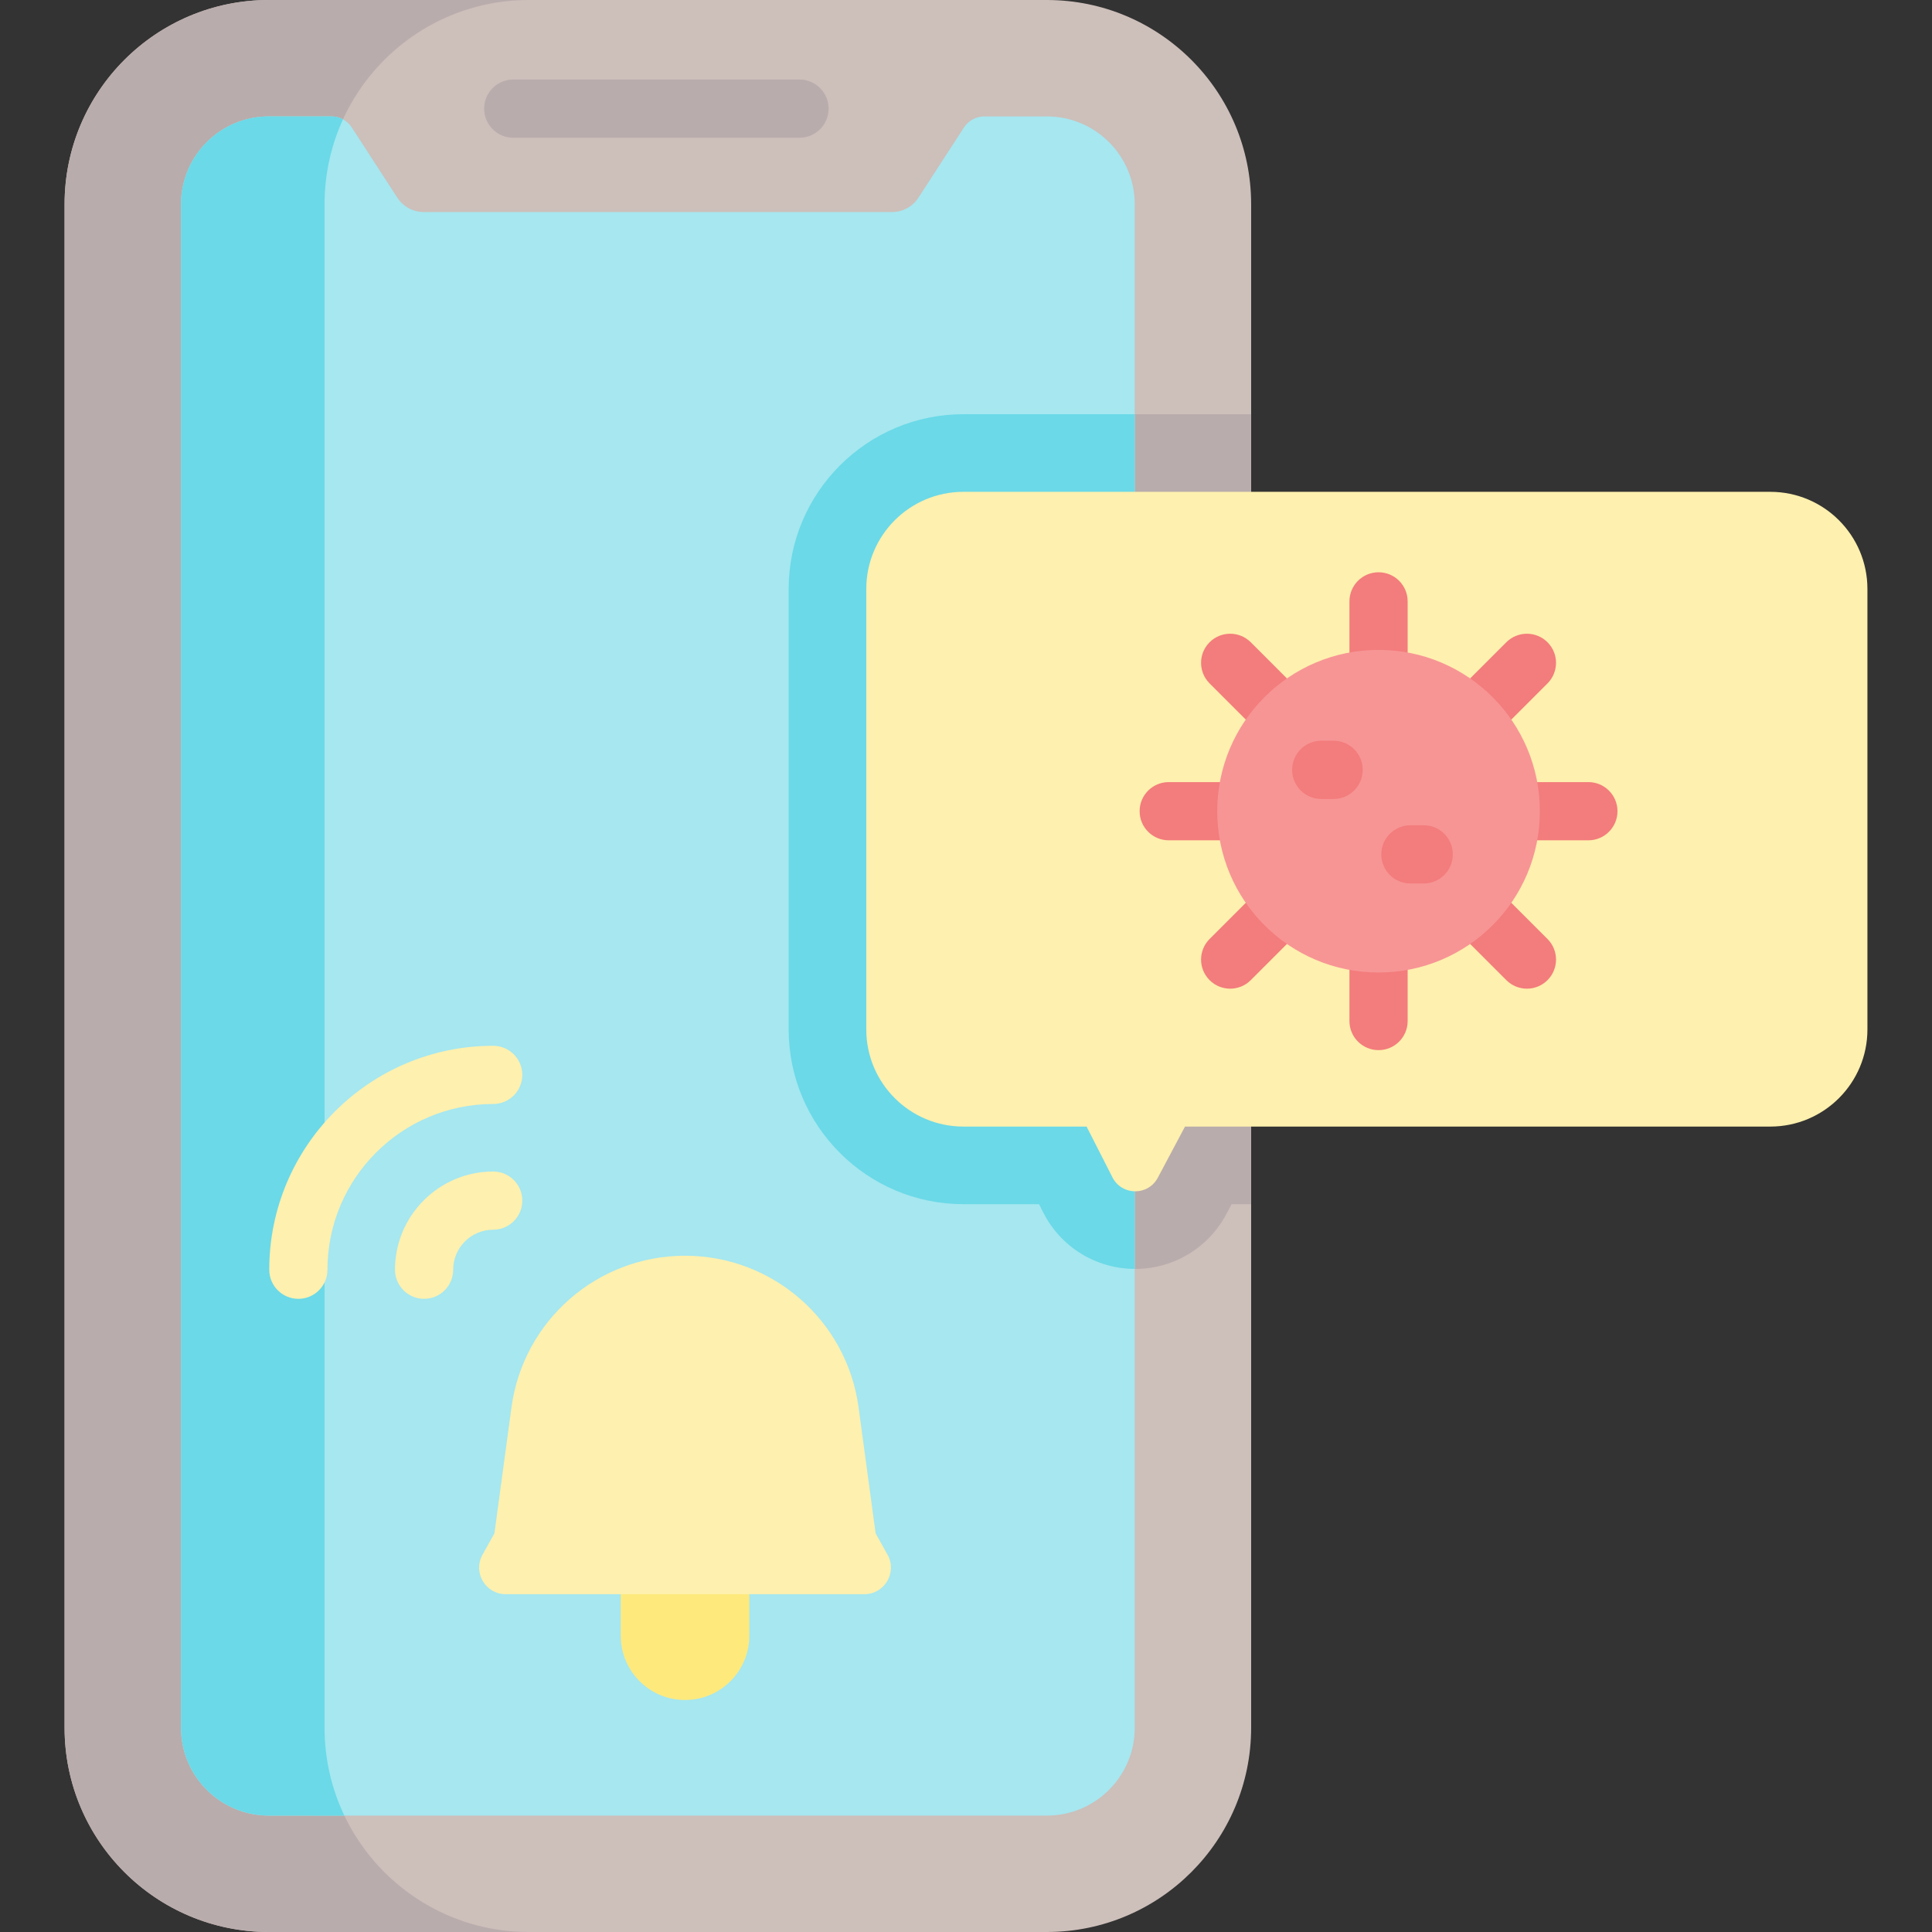 <svg id="Capa_1" enable-background="new 0 0 497.904 497.904" height="512" viewBox="0 0 497.904 497.904" width="512" xmlns="http://www.w3.org/2000/svg"><rect x="0" y="0" width="497.904" height="497.904" fill="#333333" stroke="none"/><g><path d="m322.438 445.25c0 29.08-23.574 52.654-52.654 52.654h-200.487c-29.08 0-52.654-23.574-52.654-52.654v-392.596c0-29.08 23.574-52.654 52.654-52.654h200.488c29.08 0 52.654 23.574 52.654 52.654v392.596z" fill="#cdbfba"/><path d="m83.636 445.25v-392.596c0-29.08 23.574-52.654 52.654-52.654h-66.993c-29.08 0-52.654 23.574-52.654 52.654v392.596c0 29.08 23.574 52.654 52.654 52.654h66.993c-29.08 0-52.654-23.574-52.654-52.654z" fill="#b9acac"/><path d="m322.438 106.751h-74.151c-24.832 0-45.035 20.202-45.035 45.034v113.514c0 24.832 20.203 45.034 45.035 45.034h19.483l1.104 2.169c4.561 8.955 13.638 14.519 23.688 14.519 9.852 0 18.845-5.404 23.471-14.104l1.373-2.583h5.031v-203.583z" fill="#b9acac"/><path d="m292.443 445.253c0 12.511-10.142 22.653-22.653 22.653h-200.489c-12.512 0-22.654-10.143-22.654-22.654v-392.596c0-12.512 10.143-22.654 22.654-22.654h16.117c2.117 0 4.09 1.072 5.241 2.848l11.719 18.072c1.509 2.328 4.094 3.732 6.868 3.732h120.595c2.774 0 5.359-1.405 6.868-3.732l11.721-18.072c1.152-1.776 3.125-2.848 5.241-2.848h16.117c12.512 0 22.654 10.143 22.654 22.654v392.597z" fill="#a6e7f0"/><path d="m83.64 52.647c0-7.814 1.702-15.23 4.755-21.898-.904-.493-1.915-.755-2.977-.755h-16.117c-12.512 0-22.654 10.143-22.654 22.654v392.596c0 12.512 10.143 22.654 22.654 22.654l19.447.009c-3.276-6.862-5.108-14.552-5.108-22.663z" fill="#6bd9e7"/><path d="m292.438 327.016v-220.265h-44.15c-24.832 0-45.035 20.202-45.035 45.034v113.514c0 24.832 20.203 45.034 45.035 45.034h19.483l1.104 2.169c4.542 8.917 13.563 14.468 23.563 14.514z" fill="#6bd9e7"/><g><path d="m206.043 35.5h-73.77c-4.143 0-7.5-3.357-7.5-7.5s3.357-7.5 7.5-7.5h73.77c4.143 0 7.5 3.357 7.5 7.5s-3.358 7.5-7.5 7.5z" fill="#b9acac"/></g><path d="m456.226 126.75h-207.938c-13.826 0-25.035 11.208-25.035 25.035v113.514c0 13.826 11.208 25.035 25.035 25.035h31.741l6.669 13.092c2.418 4.746 9.177 4.805 11.677.102l7.015-13.194h150.837c13.826 0 25.035-11.209 25.035-25.035v-113.513c-.001-13.827-11.209-25.036-25.036-25.036z" fill="#fef0ae"/><g><path d="m355.271 270.633c-4.143 0-7.5-3.357-7.5-7.5v-108.15c0-4.143 3.357-7.5 7.5-7.5s7.5 3.357 7.5 7.5v108.149c0 4.143-3.357 7.501-7.5 7.501z" fill="#f37c7c"/></g><g><path d="m317.035 254.795c-1.919 0-3.839-.732-5.304-2.196-2.929-2.93-2.929-7.678 0-10.607l76.473-76.474c2.93-2.928 7.678-2.928 10.607 0 2.929 2.93 2.929 7.678 0 10.607l-76.473 76.474c-1.464 1.464-3.384 2.196-5.303 2.196z" fill="#f37c7c"/></g><g><path d="m409.346 216.558h-108.149c-4.143 0-7.5-3.357-7.5-7.5s3.357-7.5 7.5-7.5h108.149c4.143 0 7.5 3.357 7.5 7.5s-3.357 7.5-7.5 7.5z" fill="#f37c7c"/></g><g><path d="m393.508 254.795c-1.92 0-3.839-.732-5.304-2.196l-76.473-76.474c-2.929-2.93-2.929-7.678 0-10.607 2.931-2.929 7.679-2.927 10.607 0l76.473 76.474c2.929 2.93 2.929 7.678 0 10.607-1.465 1.464-3.384 2.196-5.303 2.196z" fill="#f37c7c"/></g><circle cx="355.271" cy="209.058" fill="#f79595" r="41.571"/><g><path d="m343.692 205.901h-3.188c-4.143 0-7.5-3.357-7.5-7.5s3.357-7.5 7.5-7.5h3.188c4.143 0 7.5 3.357 7.5 7.5s-3.357 7.5-7.5 7.5z" fill="#f37c7c"/></g><g><path d="m366.914 227.685h-3.433c-4.143 0-7.5-3.357-7.5-7.5s3.357-7.5 7.5-7.5h3.433c4.143 0 7.5 3.357 7.5 7.5s-3.358 7.5-7.5 7.5z" fill="#f37c7c"/></g><path d="m193.107 396.849h-33.133v24.698c0 9.149 7.417 16.567 16.567 16.567 9.149 0 16.567-7.417 16.567-16.567v-24.698z" fill="#fee97d"/><path d="m228.729 400.662-3.068-5.49-4.394-32.471c-3.029-22.384-22.139-39.082-44.727-39.082-22.588 0-41.698 16.698-44.727 39.082l-4.394 32.471-3.068 5.49c-2.55 4.564.749 10.187 5.977 10.187h92.424c5.229 0 8.528-5.623 5.977-10.187z" fill="#fef0ae"/><g><path d="m109.294 334.725c-4.143 0-7.5-3.357-7.5-7.5 0-13.956 11.354-25.311 25.311-25.311 4.143 0 7.5 3.357 7.5 7.5s-3.357 7.5-7.5 7.5c-5.686 0-10.311 4.625-10.311 10.311 0 4.142-3.358 7.5-7.5 7.5z" fill="#fef0ae"/></g><g><path d="m76.891 334.725c-4.143 0-7.5-3.357-7.5-7.5 0-31.822 25.89-57.712 57.713-57.712 4.143 0 7.5 3.357 7.5 7.5s-3.357 7.5-7.5 7.5c-23.552 0-42.713 19.16-42.713 42.712 0 4.142-3.357 7.5-7.5 7.5z" fill="#fef0ae"/></g></g></svg>